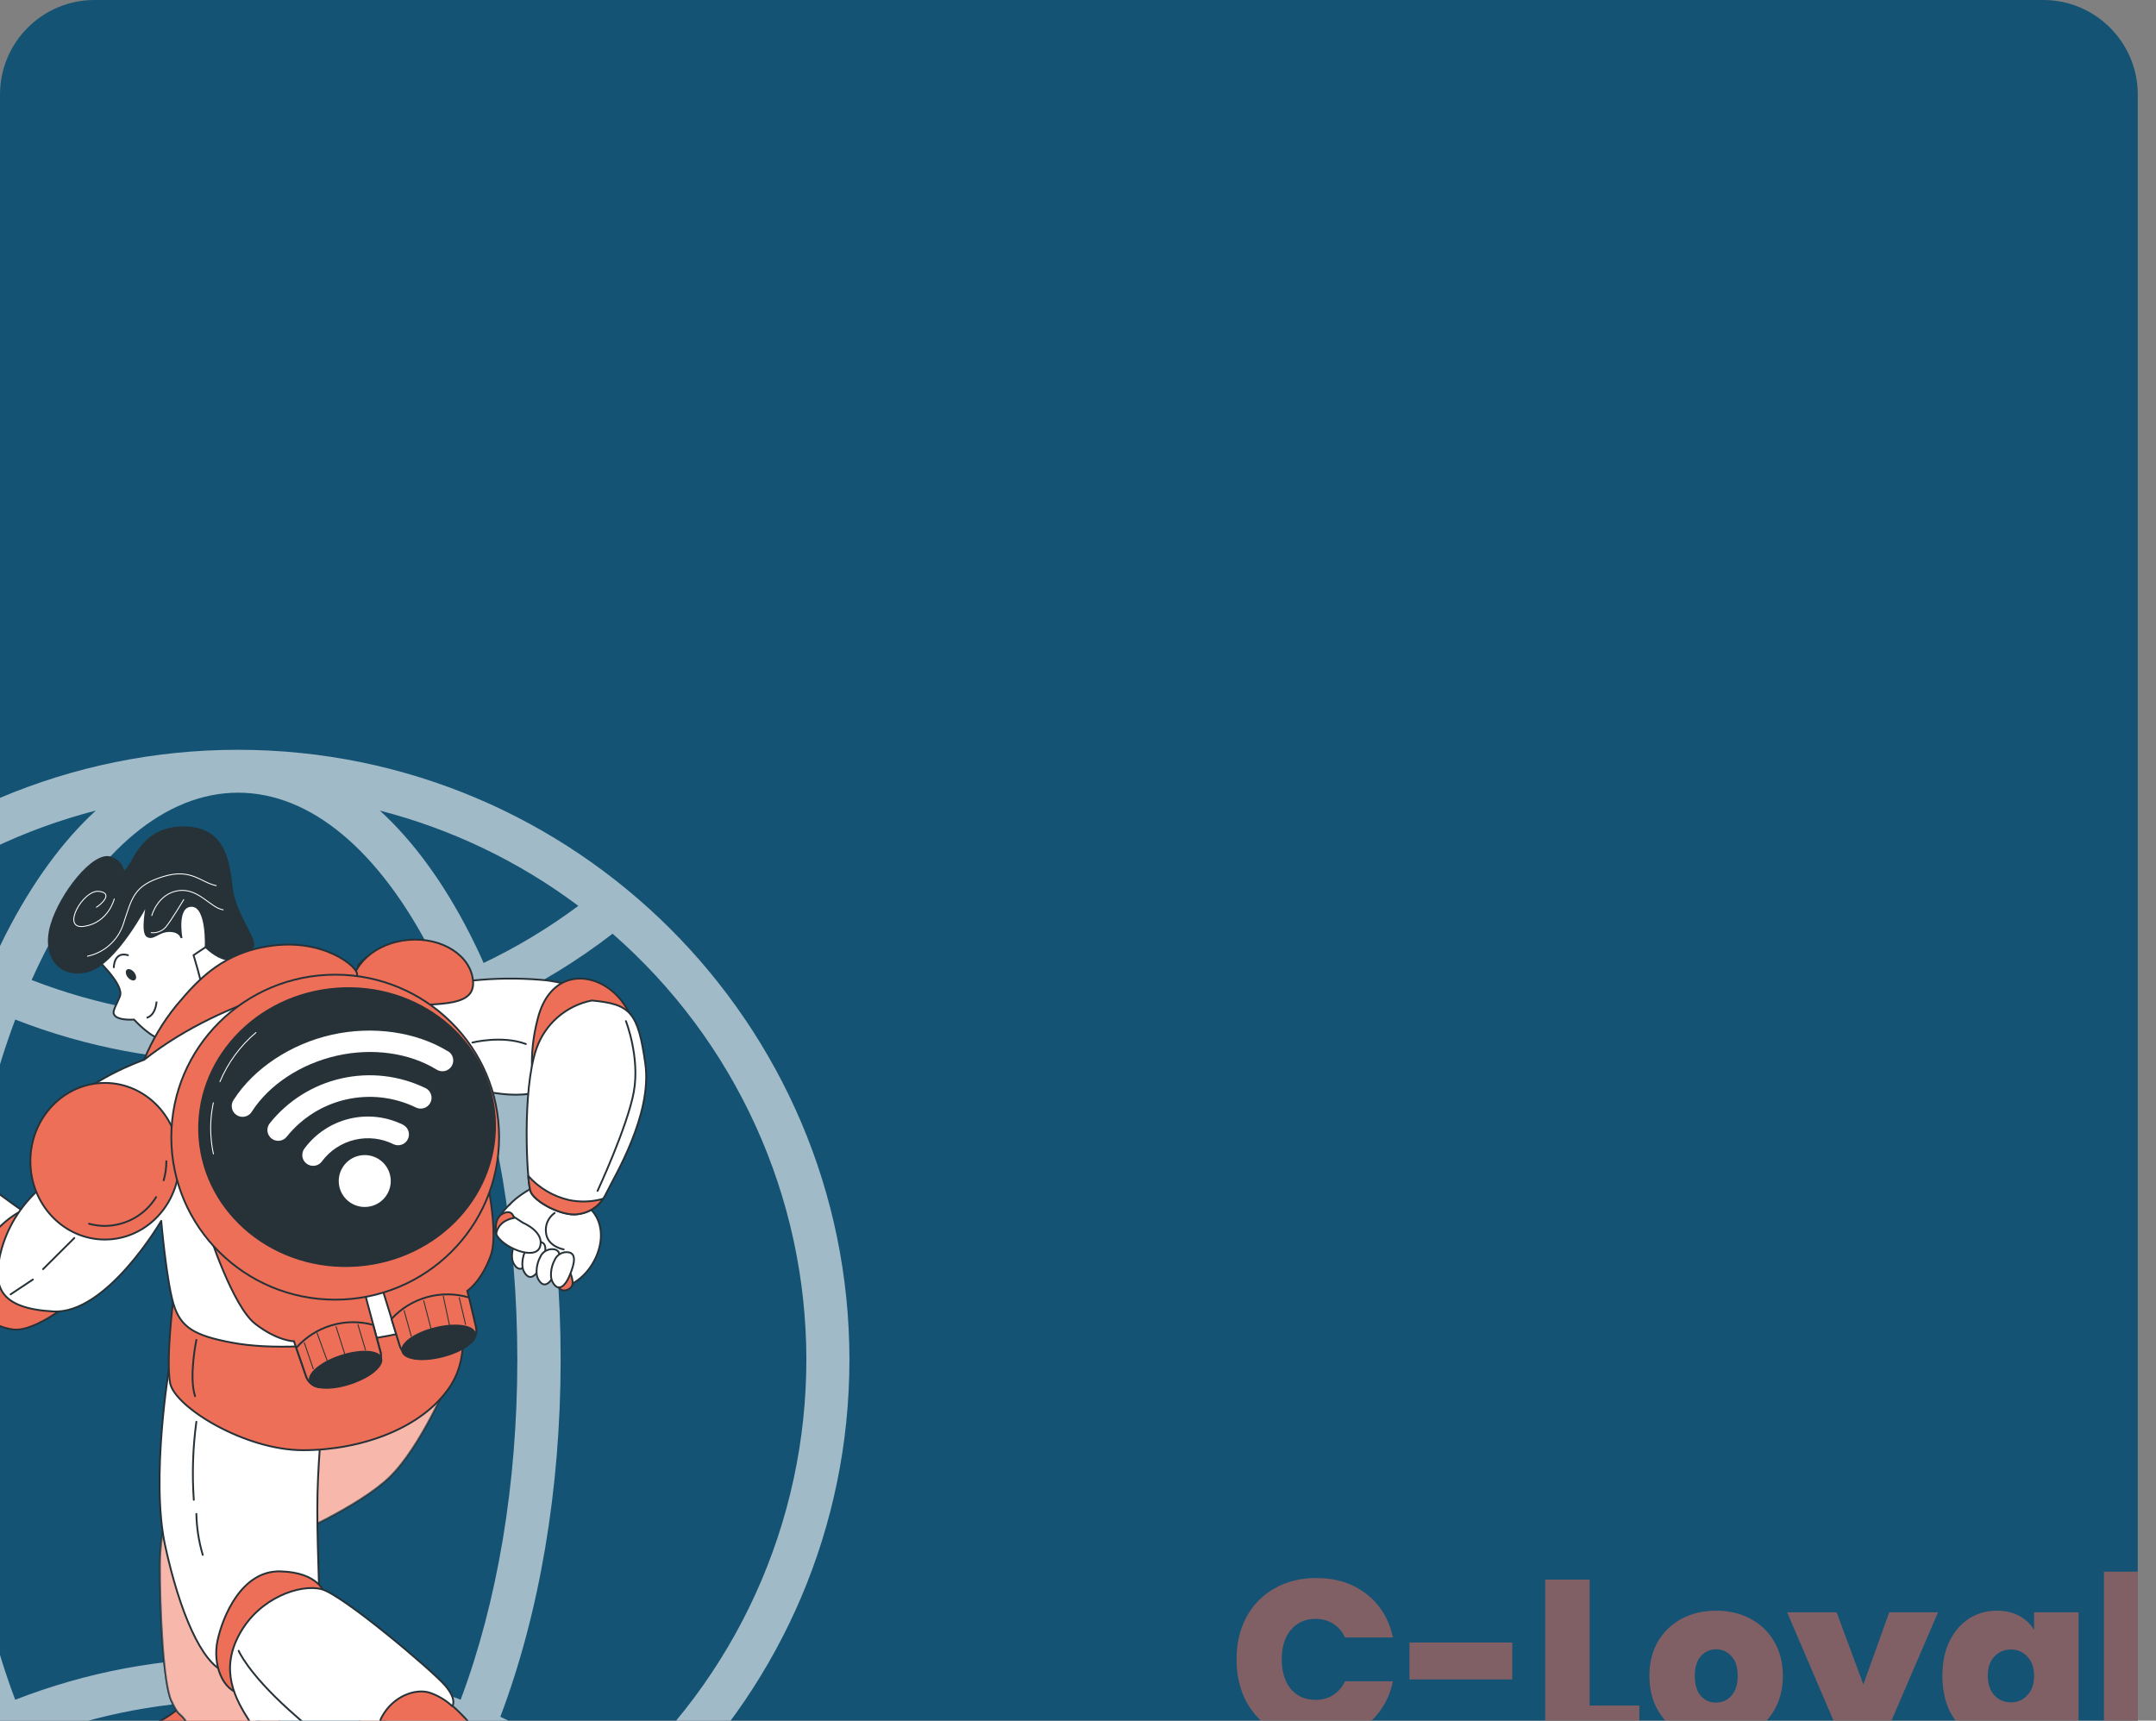 <svg width="114" height="91" viewBox="0 0 114 91" fill="none" xmlns="http://www.w3.org/2000/svg">
<rect x="0" y="0" width="114" height="91" fill="#808080" stroke="none"/>
<g clip-path="url(#clip0_1595_12951)">
<path d="M0 5C0 2.239 2.239 0 5 0H108.036C110.797 0 113.036 2.239 113.036 5V91H0V5Z" fill="#145374"/>
<path opacity="0.6" d="M12.581 39.654C-5.248 39.654 -19.753 54.126 -19.753 71.913C-19.753 89.701 -5.248 104.173 12.581 104.173C30.409 104.173 44.914 89.701 44.914 71.913C44.914 54.126 30.409 39.654 12.581 39.654ZM30.58 47.908C29.013 49.075 27.335 50.087 25.571 50.929C25.343 50.404 25.095 49.889 24.84 49.389C23.449 46.663 21.843 44.477 20.085 42.869C23.881 43.847 27.446 45.559 30.58 47.908ZM12.581 101.901C8.78 101.901 5.144 98.884 2.334 93.402C2.106 92.948 1.879 92.473 1.662 91.991C8.678 89.262 16.465 89.262 23.48 91.991C23.253 92.473 23.041 92.945 22.797 93.402C20.017 98.888 16.381 101.901 12.581 101.901ZM12.581 87.677C8.551 87.679 4.557 88.431 0.804 89.894C-1.14 84.722 -2.192 78.481 -2.192 71.909C-2.192 65.337 -1.14 59.094 0.806 53.921C8.377 56.879 16.787 56.879 24.357 53.921C26.302 59.094 27.354 65.334 27.354 71.907C27.354 78.479 26.302 84.719 24.357 89.892C20.604 88.43 16.61 87.68 12.581 87.682V87.677ZM12.581 53.873C8.849 53.872 5.15 53.178 1.672 51.829C1.888 51.349 2.111 50.877 2.343 50.42C5.144 44.941 8.78 41.922 12.59 41.922C16.399 41.922 20.026 44.941 22.836 50.42C23.064 50.875 23.291 51.349 23.519 51.831C20.032 53.186 16.323 53.88 12.581 53.878V53.873ZM0.319 49.384C0.064 49.884 -0.177 50.4 -0.412 50.925C-2.176 50.083 -3.854 49.071 -5.421 47.903C-2.289 45.557 1.274 43.846 5.067 42.869C3.316 44.477 1.71 46.667 0.319 49.389V49.384ZM-17.476 71.913C-17.477 67.645 -16.563 63.426 -14.796 59.54C-13.029 55.653 -10.449 52.188 -7.229 49.378C-5.385 50.804 -3.39 52.028 -1.282 53.026C-3.345 58.478 -4.469 65.035 -4.469 71.913C-4.469 78.792 -3.351 85.349 -1.282 90.801C-3.391 91.798 -5.385 93.022 -7.229 94.449C-10.448 91.639 -13.028 88.174 -14.795 84.287C-16.562 80.4 -17.476 76.181 -17.476 71.913ZM-5.408 95.921C-3.841 94.753 -2.163 93.74 -0.398 92.898C-0.17 93.422 0.078 93.938 0.333 94.438C1.724 97.164 3.329 99.35 5.087 100.958C1.292 99.98 -2.273 98.269 -5.408 95.921ZM24.854 94.438C25.108 93.938 25.35 93.422 25.584 92.898C27.349 93.74 29.026 94.752 30.594 95.919C27.459 98.269 23.891 99.98 20.095 100.958C21.846 99.35 23.451 97.16 24.842 94.438H24.854ZM32.406 94.438C30.561 93.011 28.566 91.789 26.456 90.792C28.52 85.34 29.644 78.783 29.644 71.904C29.644 65.025 28.529 58.469 26.456 53.017C28.56 52.022 30.55 50.802 32.39 49.38C35.609 52.191 38.188 55.655 39.955 59.541C41.722 63.428 42.637 67.646 42.637 71.913C42.637 76.181 41.722 80.399 39.955 84.285C38.188 88.172 35.609 91.636 32.39 94.447L32.406 94.438Z" fill="white"/>
<path d="M18.938 51.05C18.938 51.05 19.849 49.809 22.026 50.023C24.202 50.236 24.876 51.87 24.876 51.87C26.131 51.732 27.396 51.717 28.654 51.824C30.892 51.992 32.297 53.301 31.896 54.053C31.495 54.805 29.947 57.347 28.301 57.779C26.655 58.21 24.023 57.363 22.777 56.745C21.532 56.127 18.947 52.183 18.947 52.183L18.938 51.05Z" fill="white" stroke="#263238" stroke-width="0.097" stroke-linecap="round" stroke-linejoin="round"/>
<path d="M24.979 55.136C24.979 55.136 26.548 54.743 27.805 55.214" stroke="#263238" stroke-width="0.097" stroke-linecap="round" stroke-linejoin="round"/>
<path d="M28.246 57.426C28.246 57.426 27.868 55.988 28.447 53.823C29.025 51.658 30.676 51.427 31.848 52.063C33.515 52.971 33.67 54.914 33.67 54.914C33.67 54.914 30.419 53.869 28.299 57.779" fill="#EE6F57"/>
<path d="M28.246 57.426C28.246 57.426 27.868 55.988 28.447 53.823C29.025 51.658 30.676 51.427 31.848 52.063C33.515 52.971 33.67 54.914 33.67 54.914C33.67 54.914 30.419 53.869 28.299 57.779" stroke="#263238" stroke-width="0.097" stroke-linecap="round" stroke-linejoin="round"/>
<path d="M25.013 51.886C25.127 53.235 23.289 53.056 21.52 53.203C19.751 53.351 18.724 53.771 18.61 52.419C18.496 51.068 19.837 49.855 21.607 49.707C23.376 49.559 24.899 50.534 25.013 51.886Z" fill="#EE6F57" stroke="#263238" stroke-width="0.097" stroke-linecap="round" stroke-linejoin="round"/>
<path d="M31.004 63.746C30.421 63.308 29.1 62.397 29.1 62.397C29.1 62.397 27.734 62.865 26.957 63.697C26.181 64.528 27.244 66.495 28.431 67.104C28.774 67.286 29.147 67.402 29.533 67.447C29.549 67.736 29.551 68.004 29.551 68.004C29.551 68.004 29.412 68.311 30.202 67.918C31.614 67.211 32.484 64.871 31.004 63.746Z" fill="white" stroke="#263238" stroke-width="0.097" stroke-linecap="round" stroke-linejoin="round"/>
<path d="M30.113 67.206C30.113 67.206 30.341 67.711 30.261 67.963C30.182 68.215 29.708 68.404 29.53 68.061C29.353 67.718 29.772 67.115 30.113 67.206Z" fill="#EE6F57" stroke="#263238" stroke-width="0.097" stroke-linecap="round" stroke-linejoin="round"/>
<path d="M27.265 65.657C27.06 66.027 27.017 66.545 27.144 66.793C27.483 67.452 27.875 66.913 28.037 66.523C28.198 66.132 28.52 65.353 28.025 65.248C27.871 65.218 27.711 65.243 27.572 65.317C27.433 65.392 27.325 65.512 27.265 65.657Z" fill="white" stroke="#263238" stroke-width="0.097" stroke-linecap="round" stroke-linejoin="round"/>
<path d="M27.811 66.089C27.606 66.459 27.563 66.977 27.691 67.225C28.03 67.883 28.419 67.345 28.581 66.954C28.743 66.564 29.066 65.784 28.581 65.68C28.425 65.648 28.263 65.671 28.122 65.746C27.982 65.82 27.872 65.942 27.811 66.089Z" fill="white" stroke="#263238" stroke-width="0.097" stroke-linecap="round" stroke-linejoin="round"/>
<path d="M28.563 66.484C28.358 66.854 28.317 67.372 28.442 67.62C28.781 68.279 29.173 67.74 29.335 67.35C29.496 66.959 29.82 66.18 29.323 66.075C29.169 66.045 29.009 66.07 28.87 66.144C28.731 66.219 28.623 66.339 28.563 66.484Z" fill="white" stroke="#263238" stroke-width="0.097" stroke-linecap="round" stroke-linejoin="round"/>
<path d="M29.326 66.643C29.121 67.016 29.077 67.531 29.205 67.779C29.544 68.438 29.936 67.899 30.097 67.509C30.259 67.118 30.58 66.339 30.086 66.234C29.931 66.204 29.771 66.229 29.633 66.303C29.494 66.378 29.386 66.498 29.326 66.643Z" fill="white" stroke="#263238" stroke-width="0.097" stroke-linecap="round" stroke-linejoin="round"/>
<path d="M26.957 63.697C26.957 63.697 25.981 64.564 26.233 65.25C26.486 65.936 28.312 66.718 28.556 65.932C28.8 65.146 27.666 64.676 27.666 64.676L27.037 64.267" fill="white"/>
<path d="M26.957 63.697C26.957 63.697 25.981 64.564 26.233 65.25C26.486 65.936 28.312 66.718 28.556 65.932C28.8 65.146 27.666 64.676 27.666 64.676L27.037 64.267" stroke="#263238" stroke-width="0.097" stroke-linecap="round" stroke-linejoin="round"/>
<path d="M29.328 64.151C29.16 64.267 29.029 64.427 28.948 64.614C28.868 64.801 28.842 65.006 28.872 65.207C28.957 65.939 29.804 66.075 29.804 66.075" fill="white"/>
<path d="M29.328 64.151C29.16 64.267 29.029 64.427 28.948 64.614C28.868 64.801 28.842 65.006 28.872 65.207C28.957 65.939 29.804 66.075 29.804 66.075" stroke="#263238" stroke-width="0.097" stroke-linecap="round" stroke-linejoin="round"/>
<path d="M31.291 52.913C30.622 53.046 30 53.352 29.486 53.8C28.972 54.248 28.585 54.822 28.362 55.466C27.595 57.692 27.864 62.404 28.041 62.979C28.219 63.553 29.729 64.342 30.546 64.215C31.363 64.087 31.789 63.699 32.117 62.992C32.445 62.286 34.508 58.965 34.121 56.25C33.734 53.535 33.344 53.103 31.291 52.913Z" fill="white" stroke="#263238" stroke-width="0.097" stroke-linecap="round" stroke-linejoin="round"/>
<path d="M33.096 54.003C33.096 54.003 33.845 55.916 33.513 57.745C33.18 59.573 31.596 62.983 31.596 62.983" stroke="#263238" stroke-width="0.097" stroke-linecap="round" stroke-linejoin="round"/>
<path d="M30.093 63.467C29.259 63.276 28.504 62.832 27.934 62.195C27.949 62.459 27.985 62.721 28.041 62.979C28.221 63.553 29.729 64.342 30.546 64.215C30.816 64.186 31.076 64.099 31.308 63.958C31.54 63.817 31.738 63.627 31.887 63.401C31.303 63.565 30.688 63.588 30.093 63.467Z" fill="#EE6F57" stroke="#263238" stroke-width="0.097" stroke-linecap="round" stroke-linejoin="round"/>
<path d="M27.176 64.417C27.176 64.417 26.37 64.505 26.233 65.255C26.233 65.255 26.081 64.437 26.593 64.18C27.105 63.924 27.176 64.417 27.176 64.417Z" fill="#EE6F57" stroke="#263238" stroke-width="0.097" stroke-linecap="round" stroke-linejoin="round"/>
<path d="M5.005 50.623C5.005 50.623 6.599 52.059 6.339 52.697C6.08 53.335 5.859 53.549 6.125 53.762C6.392 53.976 7.086 53.921 7.086 53.921C7.086 53.921 8.045 54.984 8.68 54.984C9.315 54.984 13.054 51.527 13.107 51.047C13.159 50.568 12.521 49.823 11.827 48.549C11.133 47.274 9.641 45.57 8.307 46.154C6.972 46.738 5.005 50.623 5.005 50.623Z" fill="white" stroke="#263238" stroke-width="0.097" stroke-linecap="round" stroke-linejoin="round"/>
<path d="M6.018 51.154C6.018 51.154 6.018 50.302 6.765 50.516" stroke="#263238" stroke-width="0.097" stroke-linecap="round" stroke-linejoin="round"/>
<path d="M7.093 51.42C7.211 51.57 7.234 51.749 7.143 51.822C7.052 51.895 6.879 51.836 6.758 51.686C6.638 51.536 6.617 51.356 6.708 51.284C6.799 51.211 6.972 51.27 7.093 51.42Z" fill="#263238"/>
<path d="M10.873 50.089L10.233 50.516C10.233 50.516 10.711 52.058 10.711 52.483V53.496" fill="white"/>
<path d="M10.873 50.089L10.233 50.516C10.233 50.516 10.711 52.058 10.711 52.483V53.496" stroke="#263238" stroke-width="0.097" stroke-linecap="round" stroke-linejoin="round"/>
<path d="M7.751 53.826C7.751 53.826 8.207 53.76 8.279 52.969L7.751 53.826Z" fill="white"/>
<path d="M7.751 53.826C7.751 53.826 8.207 53.76 8.279 52.969" stroke="#263238" stroke-width="0.097" stroke-miterlimit="10"/>
<path d="M7.778 47.801C7.778 47.801 6.125 50.995 4.632 51.368C3.138 51.74 2.232 50.568 2.712 48.919C3.193 47.27 4.953 45.034 5.859 45.354C6.765 45.675 6.339 46.472 6.77 45.886C7.2 45.3 7.681 43.705 9.81 43.757C11.938 43.81 12.102 45.672 12.264 47.004C12.426 48.335 13.544 49.664 13.384 50.036C13.225 50.409 12.474 50.834 11.943 50.729C11.412 50.625 10.877 50.089 10.877 50.089C10.877 50.089 10.984 47.908 10.131 47.908C9.277 47.908 9.598 49.612 9.598 49.612C9.598 49.612 9.543 49.239 8.956 49.239C8.368 49.239 8.104 49.718 7.783 49.505C7.462 49.291 7.778 47.801 7.778 47.801Z" fill="#263238" stroke="#263238" stroke-width="0.097" stroke-miterlimit="10"/>
<path d="M4.627 50.57C5.061 50.478 5.463 50.274 5.794 49.979C6.125 49.684 6.373 49.309 6.515 48.889C6.986 47.444 7.086 46.844 8.603 46.367C10.119 45.89 10.609 46.674 11.433 46.838" stroke="white" stroke-width="0.049" stroke-linecap="round" stroke-linejoin="round"/>
<path d="M8.027 48.419C8.027 48.419 8.329 47.283 9.406 47.108C10.483 46.933 11.126 48.017 11.8 48.117" stroke="white" stroke-width="0.049" stroke-linecap="round" stroke-linejoin="round"/>
<path d="M9.714 47.578C9.714 47.578 9.074 48.653 8.771 49.023C8.676 49.132 8.556 49.217 8.421 49.269C8.287 49.322 8.141 49.341 7.997 49.325" stroke="white" stroke-width="0.049" stroke-linecap="round" stroke-linejoin="round"/>
<path d="M6.041 47.544C6.041 47.544 5.738 48.789 4.459 48.989C3.179 49.189 4.39 47.04 5.233 47.14C6.075 47.24 5.233 47.915 5.098 47.98" stroke="white" stroke-width="0.049" stroke-linecap="round" stroke-linejoin="round"/>
<path d="M7.619 56.05C7.619 56.05 14.124 52.483 16.099 52.058C18.073 51.634 18.391 51.845 18.82 51.633C19.248 51.422 17.485 49.718 14.659 49.984C11.834 50.25 10.445 51.845 9.325 53.176C8.617 54.045 8.042 55.013 7.619 56.05Z" fill="#EE6F57" stroke="#263238" stroke-width="0.097" stroke-linecap="round" stroke-linejoin="round"/>
<path d="M9.454 90.344C9.023 90.712 8.536 91.011 8.013 91.23C7.348 91.457 6.629 90.676 6.018 91.457C5.408 92.239 5.353 93.227 6.405 93.836C7.457 94.445 8.345 94.831 9.122 94.72C9.898 94.608 10.944 94.334 11.725 94.554C12.505 94.774 13.885 95.272 14.607 94.831C15.329 94.39 15.438 93.393 15.272 92.787C15.106 92.18 14.55 90.133 14.55 90.133C14.55 90.133 10.452 91.064 9.454 90.344Z" fill="#EE6F57" stroke="#263238" stroke-width="0.097" stroke-linecap="round" stroke-linejoin="round"/>
<path d="M23.749 72.931C23.749 72.931 22.253 76.525 20.591 78.129C18.929 79.733 15.049 81.389 15.049 81.389C15.049 81.389 15.381 88.963 15.106 89.904C14.83 90.844 12.613 91.119 12.389 91.721C12.166 92.323 12.389 93.538 11.836 93.993C11.283 94.447 10.506 94.433 10.285 93.716C10.065 92.998 10.34 91.78 9.896 91.117C9.452 90.453 9.509 90.89 9.065 89.956C8.621 89.022 8.457 85.035 8.457 82.825C8.457 80.614 9.122 78.736 9.675 77.407C10.229 76.078 11.781 74.476 13.22 73.924C14.659 73.372 23.749 72.931 23.749 72.931Z" fill="#EE6F57" stroke="#263238" stroke-width="0.097" stroke-linecap="round" stroke-linejoin="round"/>
<path opacity="0.5" d="M23.749 72.931C23.749 72.931 22.253 76.525 20.591 78.129C18.929 79.733 15.049 81.389 15.049 81.389C15.049 81.389 15.381 88.963 15.106 89.904C14.83 90.844 12.613 91.119 12.389 91.721C12.166 92.323 12.389 93.538 11.836 93.993C11.283 94.447 10.506 94.433 10.285 93.716C10.065 92.998 10.34 91.78 9.896 91.117C9.452 90.453 9.509 90.89 9.065 89.956C8.621 89.022 8.457 85.035 8.457 82.825C8.457 80.614 9.122 78.736 9.675 77.407C10.229 76.078 11.781 74.476 13.22 73.924C14.659 73.372 23.749 72.931 23.749 72.931Z" fill="white" stroke="#263238" stroke-width="0.097" stroke-miterlimit="10"/>
<path d="M8.956 72.268C8.956 72.268 7.958 78.174 8.728 81.721C9.498 85.267 10.668 87.968 11.886 88.411C13.104 88.854 16.873 85.535 16.873 84.374C16.873 83.213 16.706 80.451 16.818 78.129C16.93 75.807 17.046 75.473 17.046 75.473L8.956 72.268Z" fill="white" stroke="#263238" stroke-width="0.097" stroke-linecap="round" stroke-linejoin="round"/>
<path d="M17.155 84.265C17.155 84.265 16.877 83.159 14.828 83.104C12.779 83.05 11.781 85.48 11.504 86.753C11.226 88.025 11.781 89.461 12.779 89.572C13.776 89.683 17.488 86.973 17.155 84.265Z" fill="#EE6F57" stroke="#263238" stroke-width="0.097" stroke-linecap="round" stroke-linejoin="round"/>
<path d="M9.181 68.563C9.181 68.563 8.76 71.882 8.994 73.143C9.229 74.403 12.929 76.696 16.021 76.696C19.113 76.696 22.344 75.526 23.797 73.329C25.25 71.132 23.938 68.142 23.938 68.142C23.938 68.142 19.956 69.637 16.442 69.733C12.929 69.828 9.181 68.563 9.181 68.563Z" fill="#EE6F57" stroke="#263238" stroke-width="0.097" stroke-linecap="round" stroke-linejoin="round"/>
<path d="M1.423 64.19C1.423 64.19 0.303 63.444 -0.603 62.702C-1.509 61.959 -3.058 61.264 -3.483 60.732C-3.909 60.2 -5.189 61.211 -5.189 62.806C-5.189 64.401 -3.698 67.436 -2.684 68.233C-1.671 69.031 -0.71 69.406 -0.337 69.406C0.037 69.406 0.346 68.288 0.574 67.222C0.802 66.157 1.423 64.19 1.423 64.19Z" fill="white" stroke="#263238" stroke-width="0.097" stroke-linecap="round" stroke-linejoin="round"/>
<path d="M0.952 64.137C0.952 64.137 -0.915 65.148 -1.341 67.222C-1.767 69.296 -0.487 70.151 0.686 70.31C1.943 70.48 4.151 68.554 4.151 68.554C4.151 68.554 0.526 68.978 0.952 64.137Z" fill="#EE6F57" stroke="#263238" stroke-width="0.097" stroke-linecap="round" stroke-linejoin="round"/>
<path d="M7.619 56.05C7.619 56.05 4.525 57.113 3.245 58.869C1.965 60.625 2.232 62.754 2.232 62.754C1.213 63.604 0.471 64.736 0.098 66.007C-0.487 68.081 -0.007 69.199 2.819 69.358C5.645 69.517 8.525 64.569 8.525 64.569C8.525 64.569 8.792 67.656 9.165 68.933C9.539 70.21 10.285 70.635 12.26 71.007C14.234 71.38 17.219 71.273 20.58 70.635C23.941 69.996 24.045 68.508 24.259 67.018C24.473 65.528 25.309 60.732 23.729 55.886C22.706 52.749 19.778 51.697 18.82 51.645C17.861 51.593 11.993 52.59 7.619 56.05Z" fill="white" stroke="#263238" stroke-width="0.097" stroke-linecap="round" stroke-linejoin="round"/>
<path d="M5.545 65.555C7.72 65.555 9.484 63.701 9.484 61.413C9.484 59.126 7.72 57.272 5.545 57.272C3.369 57.272 1.606 59.126 1.606 61.413C1.606 63.701 3.369 65.555 5.545 65.555Z" fill="#EE6F57" stroke="#263238" stroke-width="0.097" stroke-linecap="round" stroke-linejoin="round"/>
<path d="M8.254 63.313C7.969 63.774 7.572 64.156 7.099 64.422C6.626 64.688 6.092 64.83 5.549 64.835C5.264 64.835 4.979 64.796 4.705 64.719" stroke="#263238" stroke-width="0.097" stroke-linecap="round" stroke-linejoin="round"/>
<path d="M8.796 61.413C8.796 61.754 8.749 62.093 8.655 62.42" stroke="#263238" stroke-width="0.097" stroke-linecap="round" stroke-linejoin="round"/>
<path d="M3.928 65.475L2.277 67.12" stroke="#263238" stroke-width="0.097" stroke-linecap="round" stroke-linejoin="round"/>
<path d="M1.738 67.67L0.56 68.454" stroke="#263238" stroke-width="0.097" stroke-linecap="round" stroke-linejoin="round"/>
<path d="M18.207 94.327C17.898 94.419 17.584 94.495 17.267 94.554C16.269 94.781 15.381 95.163 15.272 96.489C15.163 97.816 15.438 98.645 16.212 98.761C16.987 98.877 18.763 99.038 20.311 98.209C21.859 97.38 23.303 94.506 24.079 93.62C24.856 92.734 25.63 92.571 25.63 92.571C25.555 92.113 25.343 91.689 25.022 91.353C24.454 90.669 23.802 90.058 23.082 89.535C22.085 88.818 20.256 88.652 19.48 89.763C18.703 90.874 19.093 92.139 19.093 92.914C19.093 93.688 18.207 94.327 18.207 94.327Z" fill="#EE6F57" stroke="#263238" stroke-width="0.097" stroke-linecap="round" stroke-linejoin="round"/>
<path d="M23.915 90.235C23.915 90.235 24.193 89.904 23.528 89.129C22.863 88.354 18.098 84.32 16.989 84.043C15.88 83.765 13.719 84.486 12.663 86.421C11.606 88.357 12.435 89.847 13.216 91.065C13.997 92.282 18.426 94.99 19.478 95.653C20.53 96.317 21.028 95.322 21.028 94.327C21.028 93.332 19.589 91.894 20.197 90.787C20.805 89.681 21.971 89.295 22.702 89.515C23.154 89.665 23.568 89.911 23.915 90.235Z" fill="white" stroke="#263238" stroke-width="0.097" stroke-linecap="round" stroke-linejoin="round"/>
<path d="M11.055 65.214C11.055 65.214 12.307 69.092 13.494 70.012C14.68 70.932 15.543 70.934 15.543 70.934L16.183 72.786C16.223 72.905 16.289 73.014 16.376 73.105C16.464 73.196 16.57 73.266 16.688 73.311C17.021 73.433 17.67 73.331 18.56 73.084C19.76 72.761 20.017 72.275 20.117 71.909C20.155 71.768 20.155 71.619 20.117 71.477L18.979 67.243L11.055 65.214Z" fill="#EE6F57" stroke="#263238" stroke-width="0.097" stroke-miterlimit="10"/>
<path d="M20.111 71.913C20.148 71.772 20.148 71.623 20.111 71.482L19.73 70.069C19.007 69.87 18.242 69.879 17.524 70.093C16.805 70.308 16.161 70.72 15.666 71.282L16.183 72.781C16.223 72.901 16.289 73.01 16.376 73.1C16.464 73.191 16.57 73.261 16.688 73.306C17.021 73.429 17.67 73.327 18.56 73.079C19.753 72.77 20.01 72.284 20.111 71.913Z" fill="#EE6F57" stroke="#263238" stroke-width="0.097" stroke-miterlimit="10"/>
<path d="M20.152 71.829C20.284 72.236 19.55 72.838 18.512 73.177C17.474 73.515 16.527 73.458 16.395 73.054C16.262 72.65 16.993 72.043 18.032 71.707C19.07 71.371 20.02 71.423 20.152 71.829Z" fill="#263238" stroke="#263238" stroke-width="0.097" stroke-miterlimit="10"/>
<path d="M16.085 70.998L16.57 72.413" stroke="#263238" stroke-width="0.049" stroke-miterlimit="10"/>
<path d="M16.757 70.478L17.317 72.004" stroke="#263238" stroke-width="0.049" stroke-miterlimit="10"/>
<path d="M17.763 70.144L18.248 71.668" stroke="#263238" stroke-width="0.049" stroke-miterlimit="10"/>
<path d="M18.92 70.033L19.33 71.409" stroke="#263238" stroke-width="0.049" stroke-miterlimit="10"/>
<path d="M25.457 61.043C25.457 61.043 26.463 64.994 25.949 66.402C25.434 67.811 24.708 68.265 24.708 68.265L25.163 70.171C25.193 70.294 25.195 70.421 25.169 70.545C25.143 70.668 25.09 70.784 25.013 70.885C24.797 71.166 24.193 71.423 23.312 71.693C22.123 72.057 21.648 71.78 21.367 71.523C21.261 71.421 21.182 71.294 21.14 71.153L19.844 66.961L25.457 61.043Z" fill="#EE6F57" stroke="#263238" stroke-width="0.097" stroke-miterlimit="10"/>
<path d="M21.358 71.523C21.251 71.421 21.173 71.294 21.131 71.153L20.7 69.755C21.207 69.201 21.861 68.8 22.586 68.599C23.311 68.398 24.078 68.405 24.799 68.62L25.161 70.164C25.191 70.287 25.192 70.415 25.166 70.538C25.14 70.661 25.087 70.777 25.011 70.878C24.794 71.159 24.191 71.416 23.31 71.686C22.114 72.057 21.638 71.779 21.358 71.523Z" fill="#EE6F57" stroke="#263238" stroke-width="0.097" stroke-miterlimit="10"/>
<path d="M21.276 71.471C21.379 71.884 22.322 72.007 23.38 71.741C24.439 71.475 25.216 70.928 25.111 70.514C25.006 70.101 24.066 69.978 23.007 70.242C21.948 70.505 21.172 71.055 21.276 71.471Z" fill="#263238" stroke="#263238" stroke-width="0.097" stroke-miterlimit="10"/>
<path d="M24.28 68.61L24.621 70.064" stroke="#263238" stroke-width="0.049" stroke-miterlimit="10"/>
<path d="M23.433 68.524L23.772 70.114" stroke="#263238" stroke-width="0.049" stroke-miterlimit="10"/>
<path d="M22.401 68.774L22.804 70.323" stroke="#263238" stroke-width="0.049" stroke-miterlimit="10"/>
<path d="M21.363 69.294L21.748 70.678" stroke="#263238" stroke-width="0.049" stroke-miterlimit="10"/>
<path d="M17.724 68.735C22.511 68.735 26.39 64.888 26.39 60.141C26.39 55.395 22.511 51.547 17.724 51.547C12.938 51.547 9.058 55.395 9.058 60.141C9.058 64.888 12.938 68.735 17.724 68.735Z" fill="#EE6F57" stroke="#263238" stroke-width="0.097" stroke-miterlimit="10"/>
<path d="M18.898 66.935C23.208 66.616 26.458 63.077 26.156 59.03C25.855 54.984 22.116 51.962 17.806 52.282C13.496 52.602 10.246 56.141 10.547 60.187C10.849 64.234 14.587 67.255 18.898 66.935Z" fill="#263238" stroke="#263238" stroke-width="0.097" stroke-miterlimit="10"/>
<path d="M11.629 57.206C12.049 56.203 12.701 55.313 13.532 54.609" stroke="white" stroke-width="0.049" stroke-linecap="round" stroke-linejoin="round"/>
<path d="M11.285 61.027C11.223 60.735 11.18 60.439 11.158 60.141C11.112 59.533 11.153 58.921 11.28 58.324" stroke="white" stroke-width="0.049" stroke-linecap="round" stroke-linejoin="round"/>
<path d="M23.674 55.593C21.996 54.566 19.708 54.242 17.549 54.723C15.39 55.205 13.419 56.502 12.353 58.169C12.309 58.233 12.279 58.304 12.264 58.379C12.248 58.454 12.248 58.532 12.263 58.607C12.279 58.682 12.309 58.753 12.352 58.817C12.396 58.88 12.451 58.934 12.516 58.975C12.581 59.017 12.653 59.045 12.729 59.058C12.805 59.071 12.882 59.069 12.957 59.051C13.032 59.033 13.102 59.001 13.165 58.956C13.227 58.91 13.279 58.853 13.318 58.787C14.229 57.367 15.903 56.266 17.802 55.834C19.701 55.402 21.648 55.686 23.075 56.561C23.139 56.603 23.212 56.632 23.287 56.646C23.363 56.66 23.441 56.659 23.516 56.643C23.591 56.626 23.662 56.595 23.724 56.55C23.787 56.506 23.84 56.449 23.881 56.384C23.921 56.318 23.948 56.245 23.959 56.169C23.971 56.094 23.967 56.016 23.948 55.942C23.929 55.867 23.895 55.798 23.848 55.736C23.802 55.675 23.743 55.624 23.676 55.586L23.674 55.593Z" fill="white"/>
<path d="M22.508 57.551C21.125 56.877 19.553 56.694 18.051 57.034C16.55 57.373 15.21 58.215 14.254 59.419C14.209 59.479 14.176 59.547 14.157 59.619C14.138 59.692 14.133 59.767 14.144 59.842C14.154 59.916 14.179 59.987 14.217 60.052C14.255 60.117 14.306 60.173 14.366 60.218C14.426 60.264 14.494 60.297 14.567 60.316C14.64 60.335 14.716 60.339 14.791 60.329C14.865 60.319 14.937 60.294 15.002 60.256C15.067 60.218 15.124 60.167 15.169 60.107C15.962 59.118 17.068 58.427 18.306 58.147C19.544 57.867 20.84 58.015 21.982 58.567C22.049 58.601 22.122 58.622 22.198 58.629C22.273 58.635 22.348 58.626 22.42 58.603C22.492 58.581 22.558 58.544 22.616 58.495C22.673 58.447 22.721 58.387 22.755 58.32C22.79 58.254 22.811 58.181 22.817 58.106C22.823 58.031 22.815 57.955 22.792 57.884C22.769 57.812 22.732 57.746 22.683 57.688C22.635 57.631 22.575 57.584 22.508 57.549V57.551Z" fill="white"/>
<path d="M21.329 59.494C20.451 59.053 19.445 58.936 18.489 59.163C17.533 59.39 16.688 59.947 16.103 60.734C16.031 60.828 15.989 60.941 15.984 61.059C15.978 61.176 16.009 61.293 16.073 61.392C16.137 61.492 16.229 61.569 16.339 61.614C16.448 61.659 16.569 61.669 16.684 61.643C16.815 61.615 16.931 61.541 17.012 61.434C17.437 60.855 18.054 60.447 18.754 60.28C19.453 60.114 20.189 60.2 20.83 60.525C20.965 60.581 21.117 60.583 21.254 60.531C21.391 60.479 21.503 60.377 21.566 60.245C21.63 60.114 21.641 59.963 21.597 59.824C21.553 59.684 21.457 59.567 21.329 59.496V59.494Z" fill="white"/>
<path d="M20.443 63.202C20.854 62.565 20.669 61.716 20.03 61.306C19.391 60.896 18.54 61.081 18.13 61.718C17.719 62.356 17.904 63.205 18.543 63.615C19.182 64.024 20.033 63.84 20.443 63.202Z" fill="white"/>
<path d="M10.383 75.194C10.197 76.561 10.151 77.943 10.247 79.32" stroke="#263238" stroke-width="0.097" stroke-linecap="round" stroke-linejoin="round"/>
<path d="M10.383 80.065C10.399 80.798 10.512 81.526 10.72 82.23" stroke="#263238" stroke-width="0.097" stroke-linecap="round" stroke-linejoin="round"/>
<path d="M12.619 87.305C12.619 87.305 13.095 88.454 15.265 90.417C17.435 92.38 20.149 94.545 20.149 94.545" stroke="#263238" stroke-width="0.097" stroke-linecap="round" stroke-linejoin="round"/>
<path d="M10.383 70.862C10.383 70.862 9.976 72.824 10.315 73.84" stroke="#263238" stroke-width="0.097" stroke-linecap="round" stroke-linejoin="round"/>
<path opacity="0.5" d="M65.384 87.752C65.384 86.92 65.556 86.18 65.9 85.532C66.252 84.876 66.748 84.368 67.388 84.008C68.028 83.64 68.764 83.456 69.596 83.456C70.652 83.456 71.54 83.74 72.26 84.308C72.98 84.868 73.444 85.632 73.652 86.6H71.12C70.968 86.28 70.756 86.036 70.484 85.868C70.22 85.7 69.912 85.616 69.56 85.616C69.016 85.616 68.58 85.812 68.252 86.204C67.932 86.588 67.772 87.104 67.772 87.752C67.772 88.408 67.932 88.932 68.252 89.324C68.58 89.708 69.016 89.9 69.56 89.9C69.912 89.9 70.22 89.816 70.484 89.648C70.756 89.48 70.968 89.236 71.12 88.916H73.652C73.444 89.884 72.98 90.652 72.26 91.22C71.54 91.78 70.652 92.06 69.596 92.06C68.764 92.06 68.028 91.88 67.388 91.52C66.748 91.152 66.252 90.644 65.9 89.996C65.556 89.34 65.384 88.592 65.384 87.752ZM79.962 86.864V88.82H74.526V86.864H79.962ZM84.055 90.2H86.683V92H81.703V83.54H84.055V90.2ZM90.73 92.084C90.058 92.084 89.454 91.944 88.918 91.664C88.39 91.384 87.974 90.984 87.67 90.464C87.366 89.944 87.214 89.332 87.214 88.628C87.214 87.932 87.366 87.324 87.67 86.804C87.982 86.284 88.402 85.884 88.93 85.604C89.466 85.324 90.07 85.184 90.742 85.184C91.414 85.184 92.014 85.324 92.542 85.604C93.078 85.884 93.498 86.284 93.802 86.804C94.114 87.324 94.27 87.932 94.27 88.628C94.27 89.324 94.114 89.936 93.802 90.464C93.498 90.984 93.078 91.384 92.542 91.664C92.006 91.944 91.402 92.084 90.73 92.084ZM90.73 90.044C91.058 90.044 91.33 89.924 91.546 89.684C91.77 89.436 91.882 89.084 91.882 88.628C91.882 88.172 91.77 87.824 91.546 87.584C91.33 87.344 91.062 87.224 90.742 87.224C90.422 87.224 90.154 87.344 89.938 87.584C89.722 87.824 89.614 88.172 89.614 88.628C89.614 89.092 89.718 89.444 89.926 89.684C90.134 89.924 90.402 90.044 90.73 90.044ZM102.475 85.268L98.203 95.204H95.647L97.255 91.712L94.495 85.268H97.111L98.527 89.084L99.895 85.268H102.475ZM102.706 88.628C102.706 87.932 102.83 87.324 103.078 86.804C103.334 86.284 103.678 85.884 104.11 85.604C104.55 85.324 105.038 85.184 105.574 85.184C106.038 85.184 106.438 85.276 106.774 85.46C107.11 85.644 107.37 85.892 107.554 86.204V85.268H109.906V92H107.554V91.064C107.37 91.376 107.106 91.624 106.762 91.808C106.426 91.992 106.03 92.084 105.574 92.084C105.038 92.084 104.55 91.944 104.11 91.664C103.678 91.384 103.334 90.984 103.078 90.464C102.83 89.936 102.706 89.324 102.706 88.628ZM107.554 88.628C107.554 88.196 107.434 87.856 107.194 87.608C106.962 87.36 106.674 87.236 106.33 87.236C105.978 87.236 105.686 87.36 105.454 87.608C105.222 87.848 105.106 88.188 105.106 88.628C105.106 89.06 105.222 89.404 105.454 89.66C105.686 89.908 105.978 90.032 106.33 90.032C106.674 90.032 106.962 89.908 107.194 89.66C107.434 89.412 107.554 89.068 107.554 88.628ZM113.598 83.12V92H111.246V83.12H113.598Z" fill="#EE6F57"/>
</g>
<defs>
<clipPath id="clip0_1595_12951">
<path d="M0 5C0 2.239 2.239 0 5 0H108.036C110.797 0 113.036 2.239 113.036 5V91H0V5Z" fill="white"/>
</clipPath>
</defs>
</svg>
